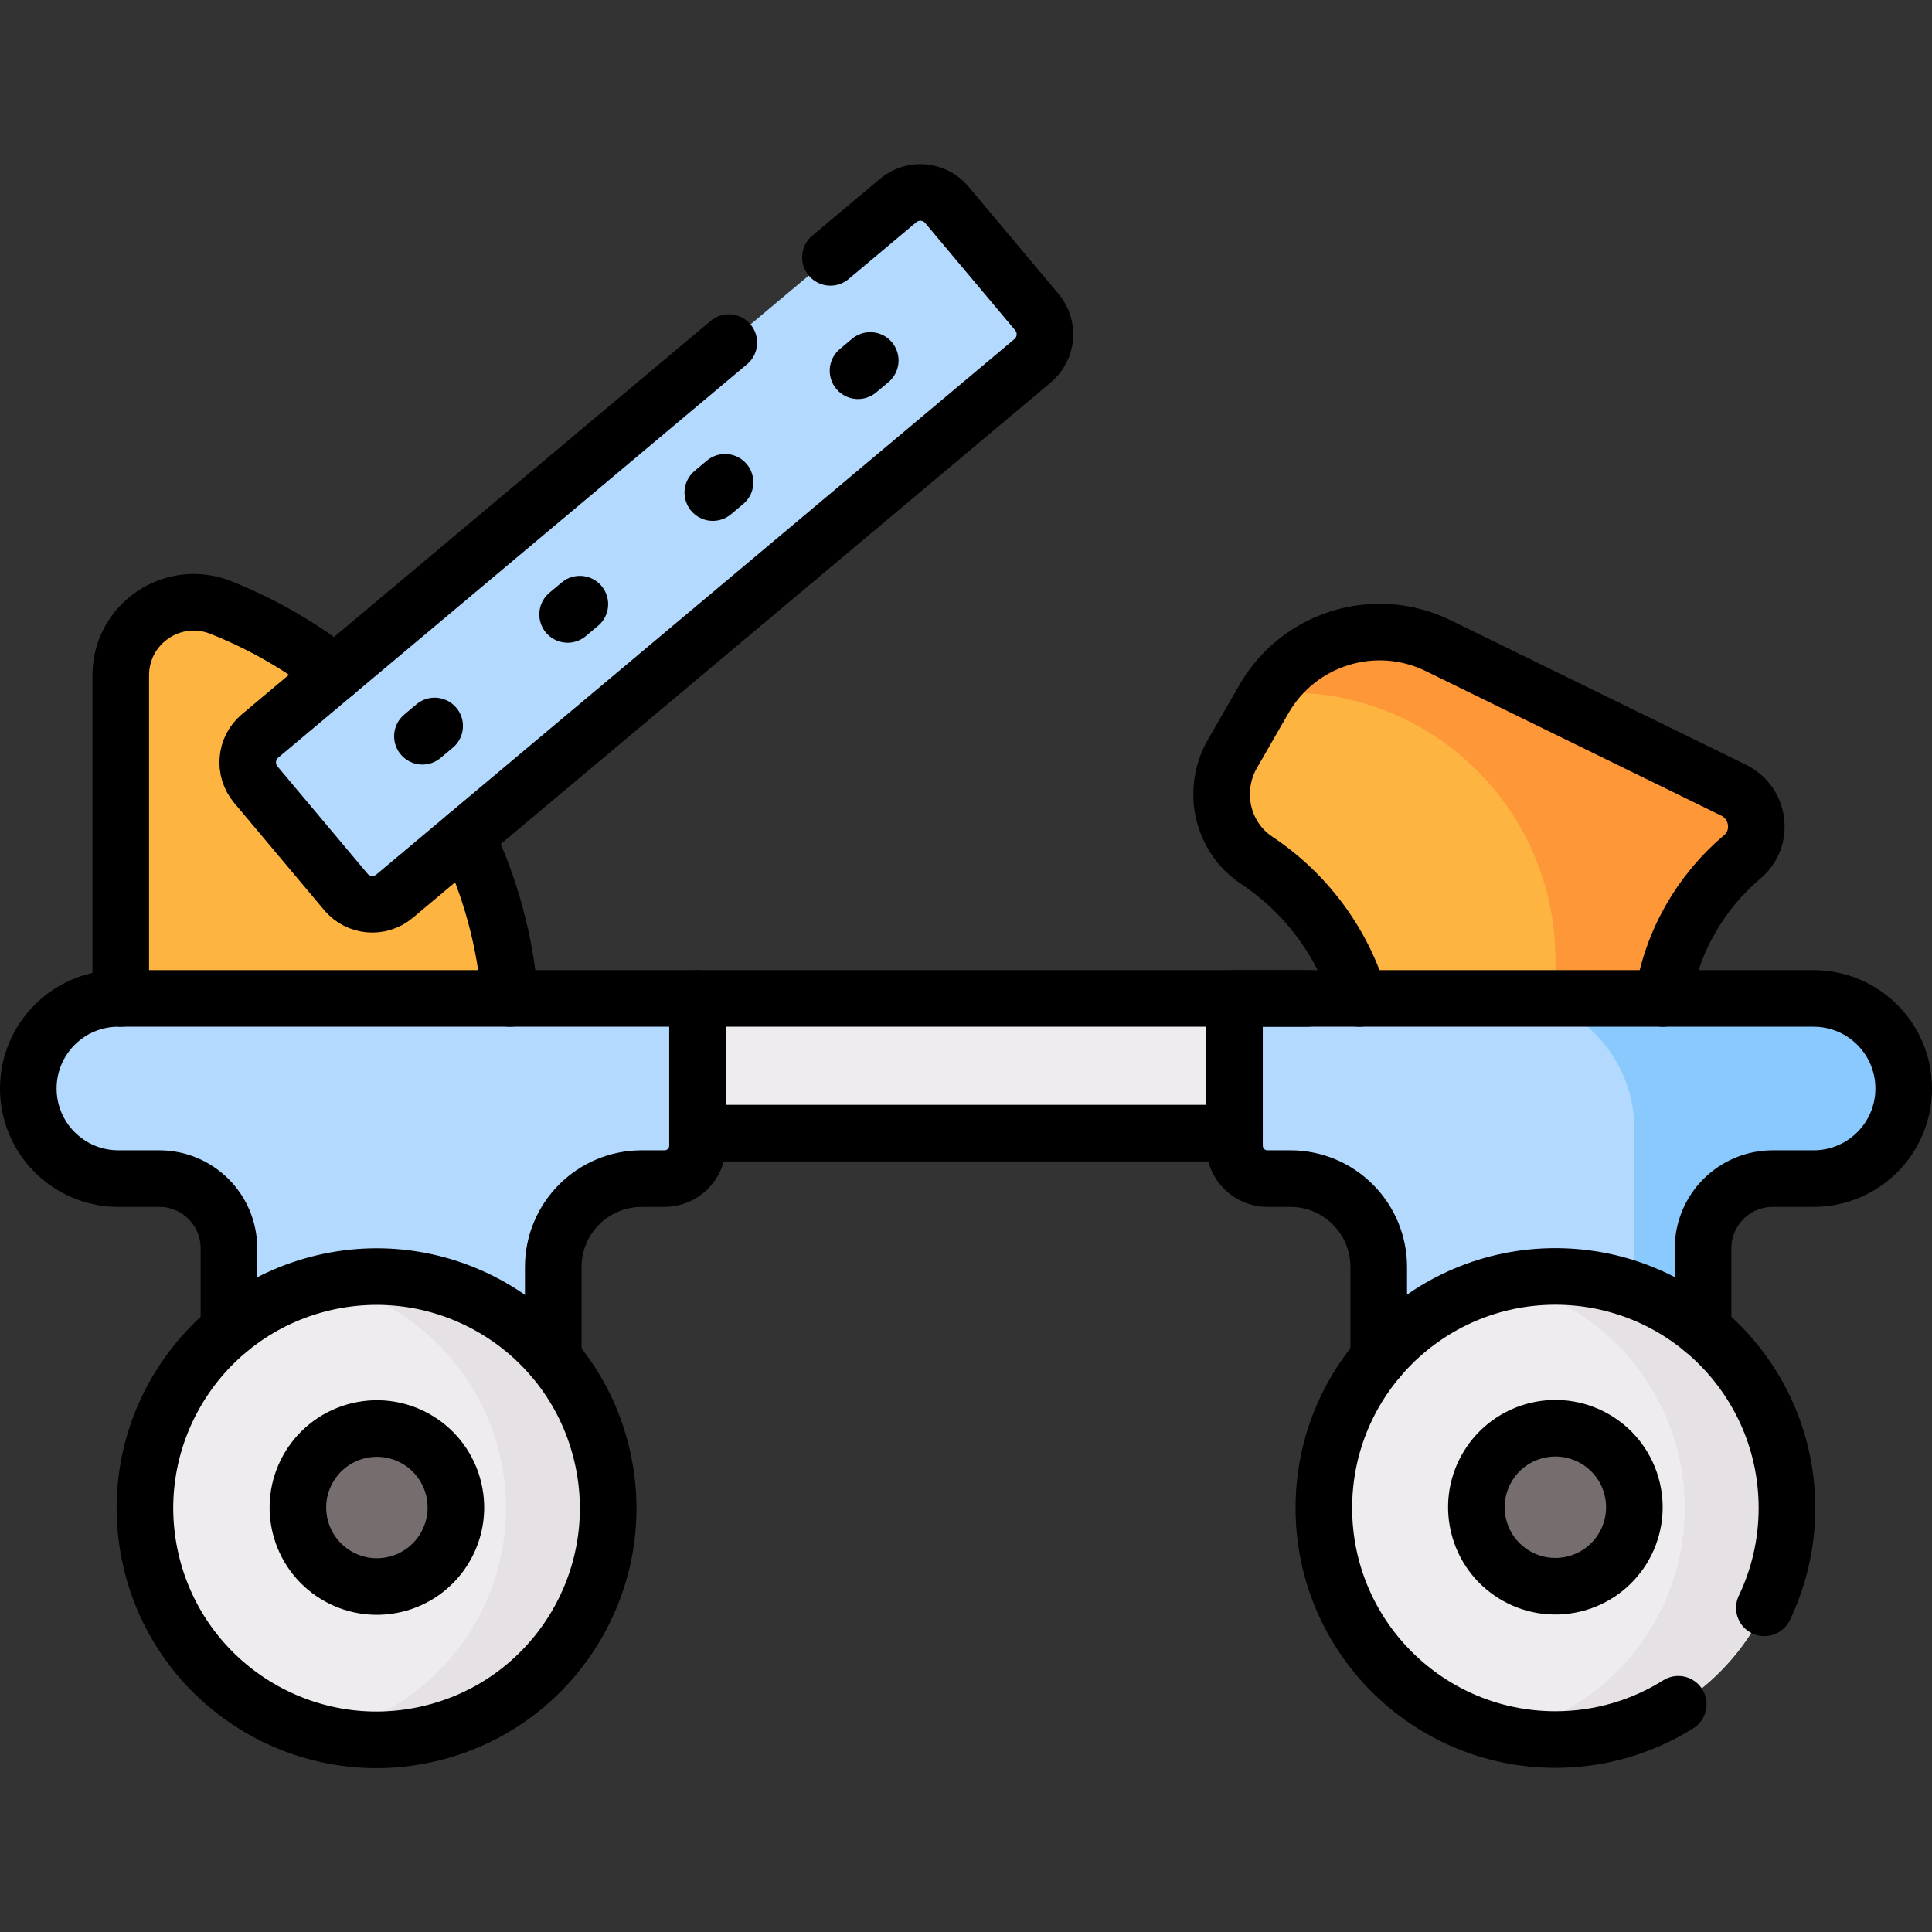 <?xml version="1.0" encoding="UTF-8"?>
<svg xmlns="http://www.w3.org/2000/svg" xmlns:xlink="http://www.w3.org/1999/xlink" version="1.1" id="Capa_1" x="0px" y="0px" viewBox="0 0 512 512" style="enable-background:new 0 0 512 512;" xml:space="preserve" width="512" height="512">
<rect x="0" y="0" width="512" height="512" fill="#333333" stroke="none"/>
<g>
	<g>
		<path style="fill:#FDB441;" d="M442.191,290.3c-1.442-5.216-2.229-10.704-2.229-16.379c0-18.803,8.465-35.622,21.79-46.869&#10;&#9;&#9;&#9;c5.836-4.926,4.539-14.283-2.322-17.639l-78.286-38.303c-16.708-8.175-36.894-2.001-46.171,14.121l-8.369,14.544&#10;&#9;&#9;&#9;c-5.549,9.643-2.833,22.059,6.433,28.217c18.448,12.259,30.098,33.151,30.098,56.144v7.615L442.191,290.3z"/>
		<path style="fill:#FE9738;" d="M459.43,209.412l-78.286-38.303c-16.103-7.879-35.432-2.426-45.116,12.412h5.414&#10;&#9;&#9;&#9;c39.076,0,70.753,31.677,70.753,70.753v31.366l29.138,1.134c-0.889-4.146-1.371-8.443-1.371-12.854&#10;&#9;&#9;&#9;c0-18.803,8.465-35.622,21.79-46.869C467.588,222.125,466.291,212.769,459.43,209.412z"/>
		<path style="fill:#FDB441;" d="M32.001,178.966v106.675h103.524v-11.262c0-50.024-30.545-94.977-77.053-113.399&#10;&#9;&#9;&#9;C45.773,155.949,32.001,165.307,32.001,178.966z"/>
		<rect x="184.847" y="264.587" style="fill:#EEECEE;" width="161.496" height="35.702"/>
		<path style="fill:#B3DAFE;" d="M184.847,264.587H31.377c-13.187,0-23.877,10.69-23.877,23.877&#10;&#9;&#9;&#9;c0,13.187,10.69,23.877,23.877,23.877h10.826c10.198,0,18.465,8.267,18.465,18.465v52.611h85.956v-47.647&#10;&#9;&#9;&#9;c0-12.94,10.49-23.429,23.429-23.429h6.051c4.829,0,8.743-3.914,8.743-8.743V264.587z"/>
		<path style="fill:#B3DAFE;" d="M327.153,264.587h153.47c13.187,0,23.877,10.69,23.877,23.877s-10.69,23.877-23.877,23.877h-10.826&#10;&#9;&#9;&#9;c-10.198,0-18.465,8.267-18.465,18.465v52.611h-85.956v-47.646c0-12.94-10.49-23.429-23.429-23.429h-6.051&#10;&#9;&#9;&#9;c-4.829,0-8.743-3.914-8.743-8.743V264.587z"/>
		<path style="fill:#8AC9FE;" d="M480.623,264.587h-74.054c15.292,4.101,26.561,18.023,26.561,34.61v84.22h18.203v-52.611&#10;&#9;&#9;&#9;c0-10.198,8.267-18.465,18.465-18.465h10.826c13.187,0,23.877-10.69,23.877-23.877C504.5,275.277,493.81,264.587,480.623,264.587z&#10;&#9;&#9;&#9;"/>
		
			<ellipse transform="matrix(0.974 -0.227 0.227 0.974 -88.138 33.102)" style="fill:#EEECEE;" cx="99.806" cy="399.635" rx="61.363" ry="61.363"/>
		<path style="fill:#E5E1E5;" d="M99.806,338.272c-4.657,0-9.186,0.536-13.545,1.519c27.369,6.17,47.817,30.611,47.817,59.844&#10;&#9;&#9;&#9;c0,29.233-20.448,53.674-47.817,59.844c4.36,0.983,8.889,1.519,13.545,1.519c33.889,0,61.362-27.473,61.362-61.362&#10;&#9;&#9;&#9;C161.169,365.745,133.696,338.272,99.806,338.272z"/>
		
			<ellipse transform="matrix(0.973 -0.23 0.23 0.973 -89.147 33.621)" style="fill:#766E6E;" cx="99.806" cy="399.635" rx="20.936" ry="20.935"/>
		
			<ellipse transform="matrix(0.974 -0.228 0.228 0.974 -80.209 104.42)" style="fill:#EEECEE;" cx="412.194" cy="399.635" rx="61.363" ry="61.363"/>
		<path style="fill:#E5E1E5;" d="M412.195,338.272c-4.657,0-9.186,0.536-13.545,1.519c27.369,6.17,47.818,30.611,47.818,59.844&#10;&#9;&#9;&#9;c0,29.233-20.448,53.674-47.818,59.844c4.36,0.983,8.889,1.519,13.545,1.519c33.889,0,61.362-27.473,61.362-61.362&#10;&#9;&#9;&#9;C473.557,365.745,446.084,338.272,412.195,338.272z"/>
		
			<ellipse transform="matrix(0.973 -0.23 0.23 0.973 -80.79 105.393)" style="fill:#766E6E;" cx="412.194" cy="399.635" rx="20.936" ry="20.935"/>
		<path style="fill:#B3DAFE;" d="M67.794,207.937l23.857,28.432c3.253,3.876,9.032,4.382,12.908,1.129l169.09-141.883&#10;&#9;&#9;&#9;c3.876-3.253,4.382-9.032,1.129-12.908l-23.857-28.432c-3.253-3.876-9.032-4.382-12.908-1.129L68.924,195.029&#10;&#9;&#9;&#9;C65.047,198.282,64.542,204.061,67.794,207.937z"/>
	</g>
	<g>
		<path style="fill:none;stroke:#000000;stroke-width:15;stroke-linecap:round;stroke-linejoin:round;stroke-miterlimit:10;" d="&#10;&#9;&#9;&#9;M360.24,264.59c-4.53-14.98-14.18-27.94-27.2-36.6c-9.27-6.16-11.99-18.57-6.44-28.22l8.37-14.54&#10;&#9;&#9;&#9;c9.28-16.12,29.47-22.3,46.17-14.12l78.29,38.3c6.86,3.36,8.16,12.72,2.32,17.64c-11.07,9.35-18.79,22.55-21.08,37.54"/>
		<path style="fill:none;stroke:#000000;stroke-width:15;stroke-linecap:round;stroke-linejoin:round;stroke-miterlimit:10;" d="&#10;&#9;&#9;&#9;M32,264.59v-85.62c0-13.66,13.77-23.02,26.47-17.99c11.07,4.39,21.25,10.28,30.31,17.39"/>
		<path style="fill:none;stroke:#000000;stroke-width:15;stroke-linecap:round;stroke-linejoin:round;stroke-miterlimit:10;" d="&#10;&#9;&#9;&#9;M123.52,221.59c6.39,13.3,10.4,27.84,11.61,43"/>
		
			<line style="fill:none;stroke:#000000;stroke-width:15;stroke-linecap:round;stroke-linejoin:round;stroke-miterlimit:10;" x1="346.343" y1="264.588" x2="184.848" y2="264.588"/>
		
			<line style="fill:none;stroke:#000000;stroke-width:15;stroke-linecap:round;stroke-linejoin:round;stroke-miterlimit:10;" x1="327.15" y1="300.29" x2="184.85" y2="300.29"/>
		<path style="fill:none;stroke:#000000;stroke-width:15;stroke-linecap:round;stroke-linejoin:round;stroke-miterlimit:10;" d="&#10;&#9;&#9;&#9;M146.62,359.97v-24.2c0-12.94,10.49-23.43,23.43-23.43h6.05c4.83,0,8.748-3.91,8.748-8.74v-39.012H31.38&#10;&#9;&#9;&#9;c-13.19,0-23.88,10.692-23.88,23.872c0,13.19,10.69,23.88,23.88,23.88H42.2c10.2,0,18.47,8.27,18.47,18.47v21.57"/>
		<path style="fill:none;stroke:#000000;stroke-width:15;stroke-linecap:round;stroke-linejoin:round;stroke-miterlimit:10;" d="&#10;&#9;&#9;&#9;M451.33,352.38v-21.57c0-10.2,8.27-18.47,18.47-18.47h10.82c13.19,0,23.88-10.69,23.88-23.88c0-13.18-10.69-23.87-23.88-23.87&#10;&#9;&#9;&#9;H327.15v39.01c0,4.83,3.92,8.74,8.75,8.74h6.05c12.94,0,23.43,10.49,23.43,23.43v24.2"/>
		
			<ellipse transform="matrix(0.974 -0.227 0.227 0.974 -88.138 33.102)" style="fill:none;stroke:#000000;stroke-width:15;stroke-linecap:round;stroke-linejoin:round;stroke-miterlimit:10;" cx="99.806" cy="399.635" rx="61.363" ry="61.363"/>
		
			<ellipse transform="matrix(0.973 -0.23 0.23 0.973 -89.147 33.621)" style="fill:none;stroke:#000000;stroke-width:15;stroke-linecap:round;stroke-linejoin:round;stroke-miterlimit:10;" cx="99.806" cy="399.635" rx="20.936" ry="20.935"/>
		<path style="fill:none;stroke:#000000;stroke-width:15;stroke-linecap:round;stroke-linejoin:round;stroke-miterlimit:10;" d="&#10;&#9;&#9;&#9;M467.574,426.097c3.835-8.012,5.983-16.986,5.983-26.462c0-33.89-27.473-61.363-61.362-61.363&#10;&#9;&#9;&#9;c-33.89,0-61.363,27.473-61.363,61.363c0,33.889,27.473,61.362,61.363,61.362c11.966,0,23.132-3.425,32.571-9.348"/>
		
			<ellipse transform="matrix(0.973 -0.23 0.23 0.973 -80.79 105.393)" style="fill:none;stroke:#000000;stroke-width:15;stroke-linecap:round;stroke-linejoin:round;stroke-miterlimit:10;" cx="412.194" cy="399.635" rx="20.936" ry="20.935"/>
		<path style="fill:none;stroke:#000000;stroke-width:15;stroke-linecap:round;stroke-linejoin:round;stroke-miterlimit:10;" d="&#10;&#9;&#9;&#9;M193.146,90.794L68.924,195.029c-3.876,3.253-4.382,9.032-1.129,12.908l23.857,28.432c3.253,3.876,9.032,4.382,12.908,1.129&#10;&#9;&#9;&#9;l169.09-141.883c3.876-3.253,4.382-9.032,1.129-12.908l-23.857-28.432c-3.253-3.876-9.032-4.382-12.908-1.129l-17.943,15.056"/>
		<g>
			
				<line style="fill:none;stroke:#000000;stroke-width:15;stroke-linecap:round;stroke-linejoin:round;stroke-miterlimit:10;" x1="111.947" y1="195.114" x2="115.187" y2="192.395"/>
			
				<line style="fill:none;stroke:#000000;stroke-width:15;stroke-linecap:round;stroke-linejoin:round;stroke-miterlimit:10;" x1="150.426" y1="162.826" x2="153.667" y2="160.107"/>
			
				<line style="fill:none;stroke:#000000;stroke-width:15;stroke-linecap:round;stroke-linejoin:round;stroke-miterlimit:10;" x1="188.906" y1="130.537" x2="192.146" y2="127.818"/>
			
				<line style="fill:none;stroke:#000000;stroke-width:15;stroke-linecap:round;stroke-linejoin:round;stroke-miterlimit:10;" x1="227.385" y1="98.249" x2="230.626" y2="95.53"/>
		</g>
	</g>
</g>















</svg>
